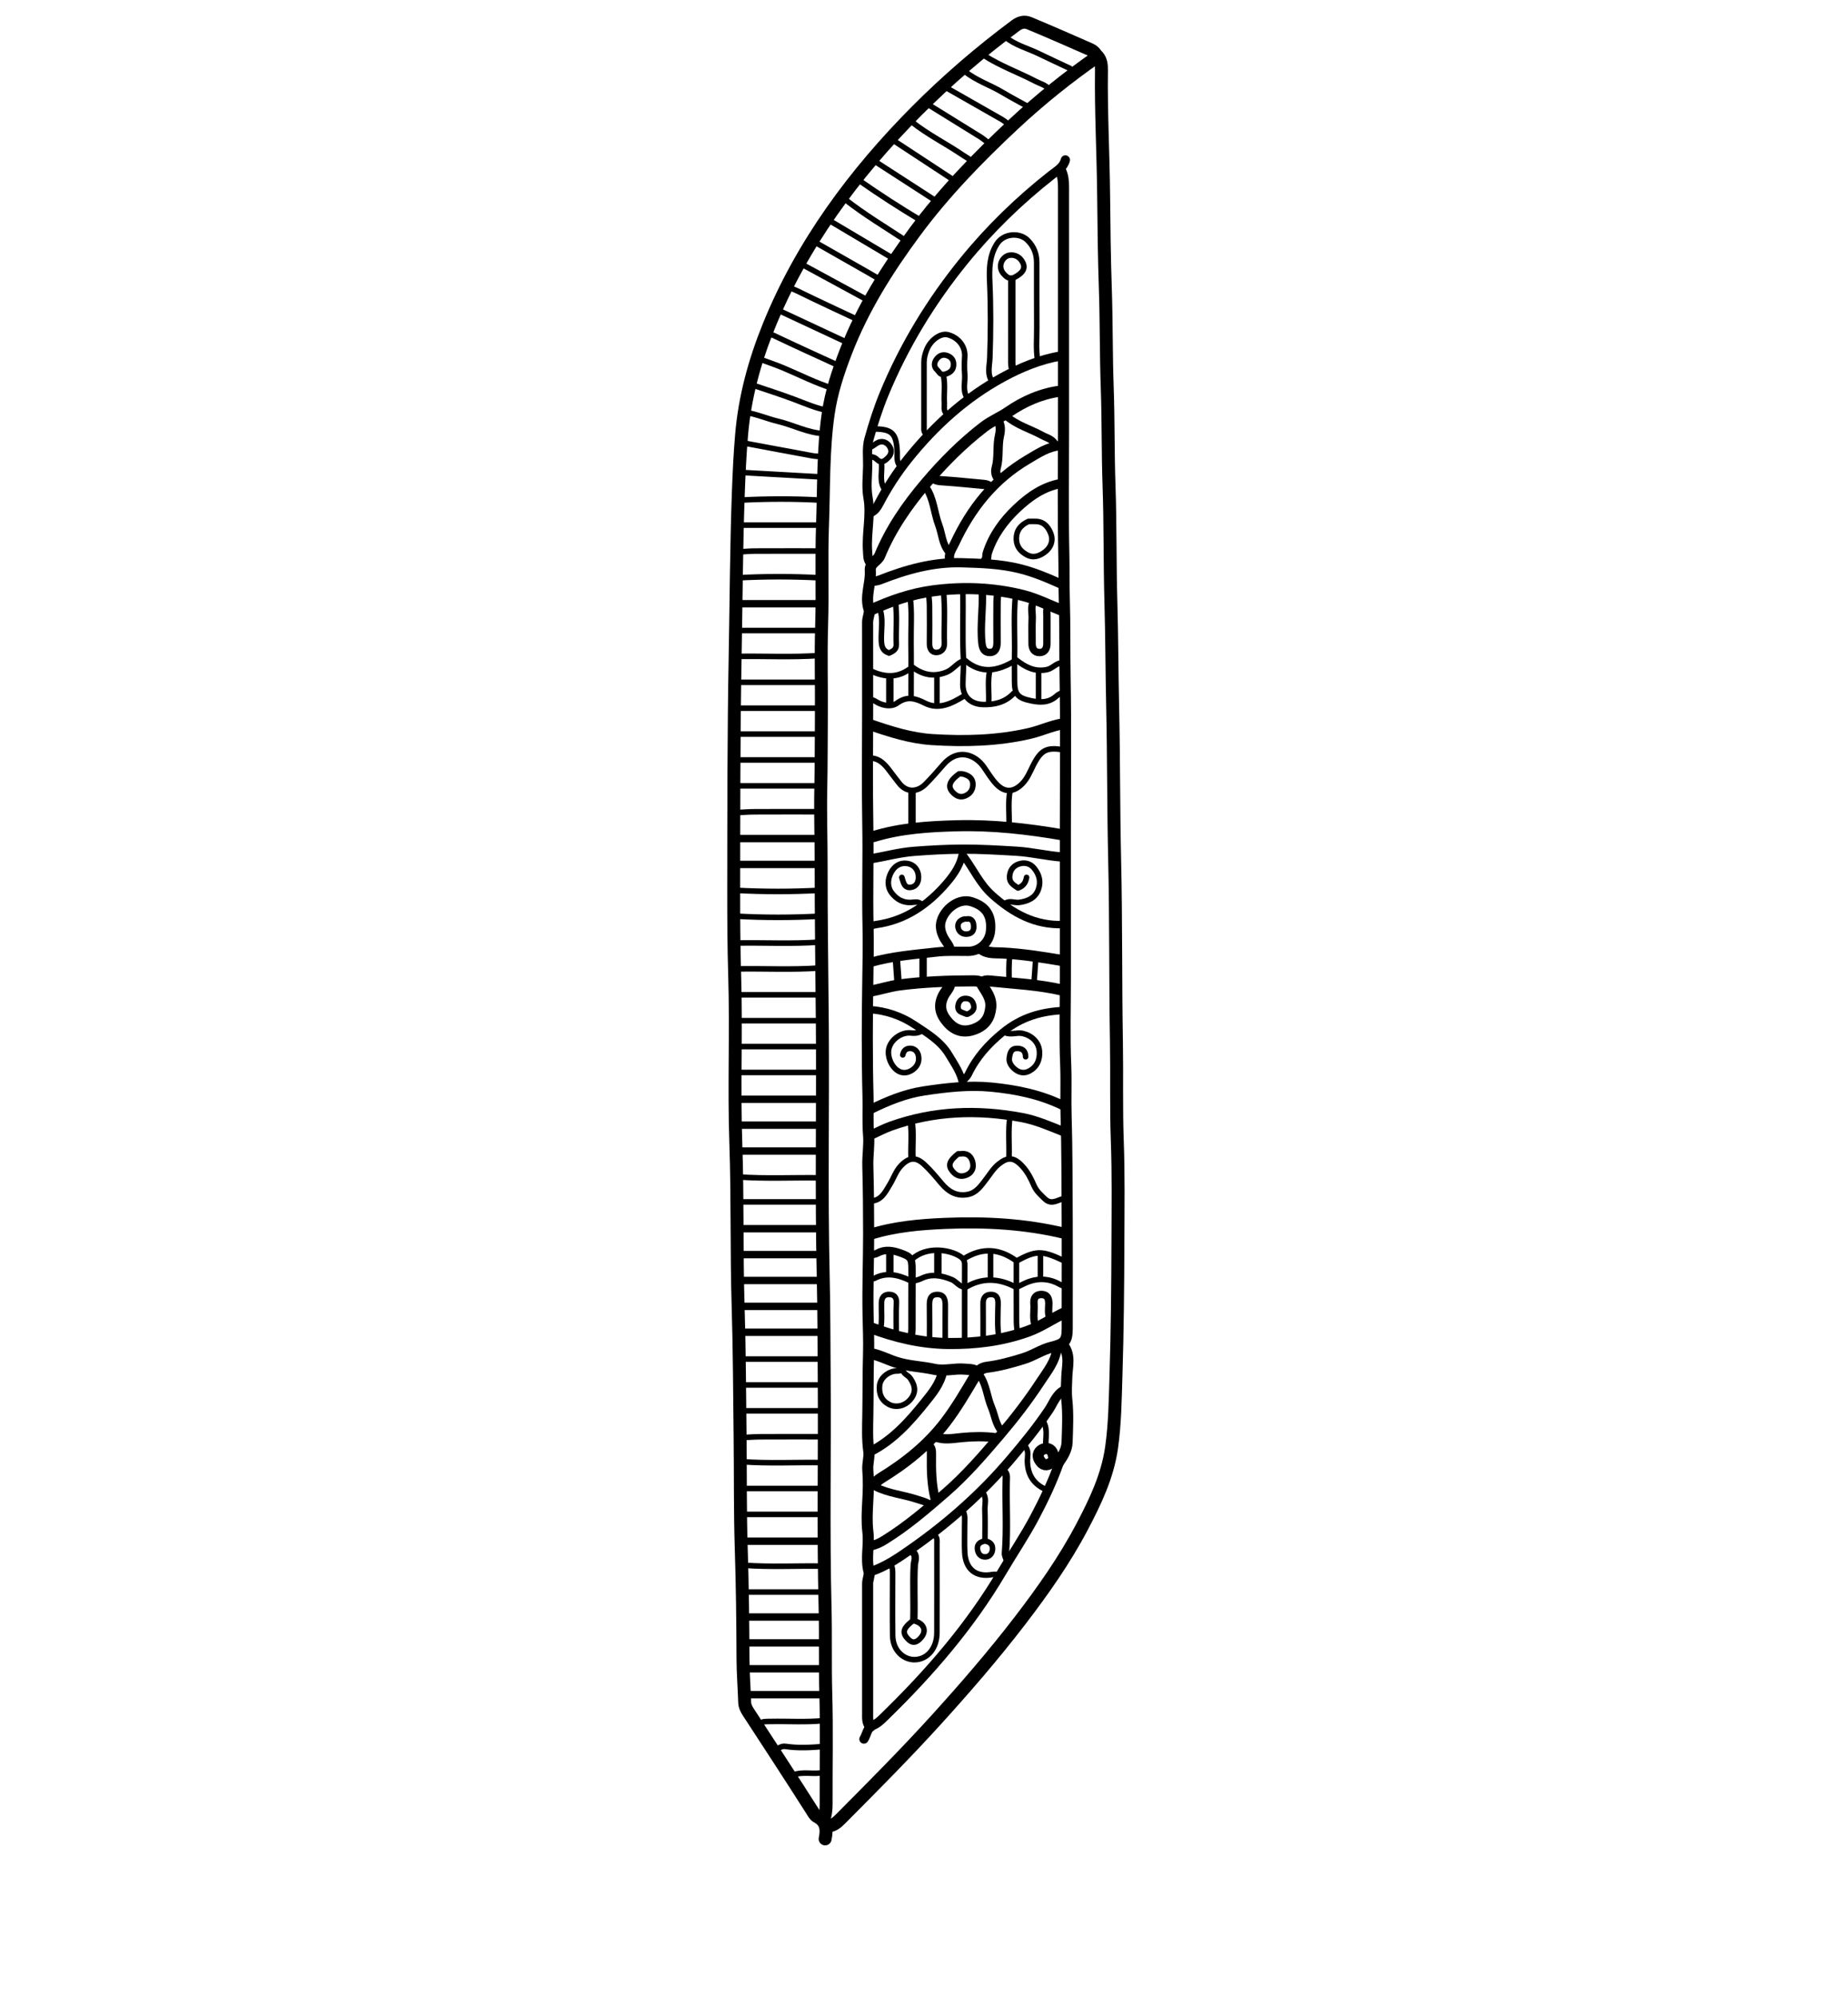 <svg xmlns="http://www.w3.org/2000/svg" xmlns:xlink="http://www.w3.org/1999/xlink" version="1.1" id="Layer_1" x="0px" y="0px" width="100%" viewBox="0 0 1000 1080" enable-background="new 0 0 1000 1080" xml:space="preserve">
<path fill="none" opacity="1" stroke="#000000" stroke-linecap="round" stroke-linejoin="round" stroke-width="7" d=" M445.5,984.5   C446.771,981.629 447.057,978.638 447.043,975.5   C446.958,955.667 447.428,935.821 446.863,916.004   C446.421,900.495 446.86,884.996 446.468,869.501   C445.416,827.836 446.323,786.166 445.996,744.5   C445.853,726.333 445.879,708.162 445.458,690.001   C444.42,645.168 445.324,600.333 444.993,555.5   C444.779,526.333 444.294,497.166 444.34,468   C444.362,454.162 443.861,440.321 444.151,426.503   C444.423,413.499 444.35,400.5 444.465,387.5   C444.61,371.001 444.088,354.487 444.611,338.004   C445.182,319.996 444.417,301.988 445.081,284.003   C445.82,263.995 445.308,243.886 448.121,224.017   C449.777,212.323 453.507,201.033 457.782,190.012   C466.861,166.605 480.099,145.581 494.973,125.48   C510.785,104.11 529.226,85.146 548.577,67.082   C562.799,53.807 577.993,41.619 594,30.501   C595.833,32.689 596.064,35.258 596.027,38   C595.723,60.508 596.977,82.992 597.2,105.498   C597.367,122.325 597.55,139.175 598.123,155.996   C598.732,173.832 598.513,191.678 599.147,209.495   C599.777,227.167 599.503,244.844 600.12,262.496   C600.854,283.499 600.536,304.508 601.132,325.496   C601.667,344.333 601.662,363.168 602.082,381.998   C602.7,409.665 602.523,437.342 603.166,464.996   C603.928,497.834 603.566,530.67 604.128,563.498   C604.433,581.335 603.936,599.18 604.593,616.997   C605.258,635.004 604.988,653.002 604.935,671   C604.863,695.334 604.639,719.676 603.877,743.996   C603.469,757.001 603.333,770.069 601.483,782.998   C599.268,798.475 592.577,812.373 585.408,825.951   C575.949,843.867 564.262,860.414 551.947,876.46   C537.685,895.043 522.362,912.736 506.602,930.093   C489.943,948.439 472.467,965.955 455.02,983.52   C452.754,985.8 450.478,987.789 447,987.5  "/>
<path fill="none" opacity="1" stroke="#000000" stroke-linecap="round" stroke-linejoin="round" stroke-width="3" d=" M561.5,195   C560.495,189.023 561.079,183 561.029,177   C560.931,165.334 561.032,153.667 560.984,142   C560.965,137.354 559.53,133.387 556.071,129.929   C551.765,125.625 543.109,126.08 539.418,131.948   C535.357,138.406 535.244,145.426 535.562,152.497   C536.176,166.173 536.109,179.826 535.628,193.504   C535.477,197.789 533.958,202.46 537,206.5  "/>
<path fill="none" opacity="1" stroke="#000000" stroke-linecap="round" stroke-linejoin="round" stroke-width="7" d=" M593.5,30.5   C592.866,28.753 591.527,27.484 589.978,26.799   C579.019,21.957 568.032,17.174 556.976,12.557   C554.398,11.48 552.008,11.994 549.432,13.909   C530.5,27.987 512.658,43.312 496.022,60.021   C479.2,76.917 463.676,94.926 449.983,114.488   C436.38,133.922 424.877,154.476 415.978,176.491   C408.365,195.327 403.034,214.732 401.305,235.005   C400.411,245.478 399.916,255.994 399.532,266.501   C398.473,295.49 398.37,324.499 397.83,353.497   C397.038,396 397.073,438.498 397.029,481   C397.014,496.5 397.081,512.008 397.554,527.498   C398.48,557.832 397.115,588.189 398.176,618.494   C399.202,647.833 398.516,677.171 399.42,706.502   C400.149,730.157 400.211,753.833 400.486,777.5   C400.719,797.499 400.461,817.512 401.105,837.497   C401.75,857.499 401.978,877.494 402.05,897.5   C402.077,905.168 402.739,912.831 402.954,920.501   C403.014,922.657 403.882,924.31 404.989,926.007   C416.507,943.662 428.061,961.294 439.37,979.083   C440.174,980.348 440.962,981.834 442.05,982.404   C447.318,985.162 447.535,989.549 446.5,994.5  "/>
<path fill="none" opacity="1" stroke="#000000" stroke-linecap="round" stroke-linejoin="round" stroke-width="5" d=" M576.5,86.5   C575.45,90.526 572.123,92.235 569.089,94.614   C551.575,108.351 535.622,123.836 521.602,141.083   C503.833,162.94 489.241,186.838 478.445,212.977   C475.131,221.001 472.501,229.252 470.195,237.554   C468.937,242.084 469.591,247.166 469.52,252   C469.436,257.666 468.692,263.478 469.677,268.968   C471.433,278.748 468.729,288.329 469.458,298.003   C469.631,300.289 469.405,302.586 471,304.5  "/>
<path fill="none" opacity="1" stroke="#000000" stroke-linecap="round" stroke-linejoin="round" stroke-width="3" d=" M506,830.5   C507.319,831.781 506.994,833.434 506.995,835   C507.003,851 507.034,867 506.986,883   C506.961,891.264 502.121,897.101 495.503,897.549   C489.427,897.96 483.141,892.949 483.034,884.5   C482.895,873.501 482.989,862.5 483.01,851.5   C483.014,849.592 483.077,847.698 482,846  "/>
<path fill="none" opacity="1" stroke="#000000" stroke-linecap="round" stroke-linejoin="round" stroke-width="6" d=" M576,667   C554.78,661.882 533.18,660.719 511.505,661.624   C497.864,662.193 484.189,663.399 471,667.5  "/>
<path fill="none" opacity="1" stroke="#000000" stroke-linecap="round" stroke-linejoin="round" stroke-width="6" d=" M575,391.5   C568.824,392.531 563.164,395.267 557.039,396.672   C539.648,400.661 522.145,401.085 504.501,399.985   C492.885,399.26 481.913,395.73 471,392  "/>
<path fill="none" opacity="1" stroke="#000000" stroke-linecap="round" stroke-linejoin="round" stroke-width="6" d=" M574,92.5   C575.321,95.363 575.505,98.412 575.504,101.5   C575.497,130 575.5,158.5 575.5,187   C575.5,202.833 575.5,218.667 575.5,234.5   C575.5,256.333 575.188,278.173 575.666,299.996   C575.838,307.83 575.681,315.667 575.912,323.503   C576.346,338.161 576.104,352.832 576.366,367.502   C576.84,393.994 576.5,420.5 576.5,447   C576.5,461.833 576.5,476.667 576.5,491.5   C576.5,504.167 576.5,516.833 576.5,529.5   C576.5,545 576.035,560.519 576.678,575.993   C577.052,585.011 576.613,593.998 576.881,603.004   C577.441,621.825 577.382,640.666 577.484,659.5   C577.563,674 577.5,688.5 577.5,703   C577.5,708.167 577.524,713.333 577.494,718.5   C577.453,725.497 575.918,726.903 569.024,728.596   C563.81,729.876 559.288,733.053 554.061,734.695   C547.446,736.774 540.84,738.594 533.993,739.442   C530.648,739.857 529.018,741.875 527.47,744.482   C522.487,752.873 517.614,761.275 511.644,769.109   C501.984,781.785 489.891,791.308 476.513,799.521   C475.415,800.195 474.5,801.167 473.5,802  "/>
<path fill="none" opacity="1" stroke="#000000" stroke-linecap="round" stroke-linejoin="round" stroke-width="3" d=" M523,214.5   C520.869,210.65 522.366,206.497 522.05,202.496   C521.801,199.349 521.819,196.154 522.04,193.003   C522.434,187.384 518.655,182.58 512.988,181.044   C509.021,179.969 503.63,183.816 501.523,189.009   C500.621,191.231 499.987,193.546 499.991,196   C500.011,207.667 500,219.333 500.001,231   C500.001,232.261 499.792,233.583 501,234.5  "/>
<path fill="none" opacity="1" stroke="#000000" stroke-linecap="round" stroke-linejoin="round" stroke-width="5" d=" M573,791.5   C569.438,801.513 564.882,811.103 559.921,820.458   C554.526,830.633 548.039,840.211 542.195,850.115   C524.979,879.291 503.115,904.515 479.01,928.01   C477.03,929.939 475.155,931.943 472.505,933.013   C469.17,934.36 469.113,937.965 467.5,940.5  "/>
<path fill="none" opacity="1" stroke="#000000" stroke-linecap="round" stroke-linejoin="round" stroke-width="6" d=" M574,211.5   C563.593,212.816 554.088,217 545.693,222.781   C541.39,225.745 536.577,227.65 532.395,230.864   C520.686,239.862 510.442,250.175 500.902,261.417   C490.771,273.355 482.019,286.027 476.037,300.515   C474.802,303.506 470.639,304.35 470.93,308.505   C471.421,315.497 467.947,322.329 470.28,329.571   C470.852,331.347 469.474,334.098 469.48,336.5   C469.518,352.333 469.5,368.167 469.5,384   C469.5,404.667 469.213,425.339 469.586,445.998   C469.917,464.334 469.294,482.662 469.723,501.007   C469.94,510.281 469.762,519.669 469.61,529.002   C469.262,550.329 469.142,571.676 469.704,592.995   C469.888,599.974 469.443,606.986 470.015,614.039   C470.436,619.235 469.456,625.021 469.602,630.497   C469.933,642.831 470.045,655.219 470.037,667.5   C470.028,681.963 469.456,696.514 469.732,710.996   C469.865,717.967 470.194,725.169 469.995,731.985   C469.675,742.984 469.789,754.003 469.607,765.002   C469.497,771.652 469.195,778.313 470.149,785.05   C470.561,787.951 469.317,791.69 469.591,794.992   C470.064,800.686 469.902,806.319 469.569,812.004   C469.248,817.485 468.972,823.064 469.63,828.484   C470.502,835.665 468.353,842.852 470.271,850.061   C470.705,851.691 469.491,854.273 469.492,856.5   C469.505,879.833 469.502,903.167 469.497,926.5   C469.496,928.946 469.23,931.439 471,933.5  "/>
<path fill="none" opacity="1" stroke="#000000" stroke-linecap="round" stroke-linejoin="round" stroke-width="4" d=" M531.5,319.5   C532.071,329 530.265,338.473 531.366,348.015   C531.717,351.055 532.876,352.841 535.502,352.877   C538.695,352.92 539.54,350.4 539.518,347.5   C539.463,340.167 539.468,332.833 539.523,325.5   C539.537,323.666 539.833,321.833 540,320  "/>
<path fill="none" opacity="1" stroke="#000000" stroke-linecap="round" stroke-linejoin="round" stroke-width="3" d=" M510.5,319.5   C511.553,328.984 510.726,338.502 511.015,348   C511.102,350.881 509.374,352.689 506.99,352.857   C504.118,353.059 502.945,350.875 502.976,348   C503.051,341.167 503.039,334.333 502.977,327.5   C502.957,325.332 502.667,323.167 502.5,321  "/>
<path fill="none" opacity="1" stroke="#000000" stroke-linecap="round" stroke-linejoin="round" stroke-width="5" d=" M471,520.5   C482.764,517.122 494.889,516.201 506.983,514.849   C512.708,514.209 518.33,514.537 524,514.507   C530.128,514.475 535.379,509.73 535.99,503.499   C536.891,494.319 532.786,489.787 525.472,487.594   C519.317,485.748 511.889,490.705 509.492,497.497   C508.156,501.282 509.311,504.807 511.126,507.927   C512.098,509.597 513.527,511.017 514,513  "/>


<path fill="none" opacity="1" stroke="#000000" stroke-linecap="round" stroke-linejoin="round" stroke-width="3" d=" M544,558.5   C547.102,559.888 550.308,558.15 553.518,558.924   C558.402,560.103 562.092,563.619 562.471,568.502   C562.825,573.055 561.108,577.31 556.483,579.464   C554.066,580.59 551.63,580.106 549.507,578.49   C547.377,576.869 545.742,574.56 546.172,572.029   C546.498,570.102 546.828,567.164 550,567.009   C553.113,566.857 554.953,568.2 555,571.5  "/>

<path fill="none" opacity="1" stroke="#000000" stroke-linecap="round" stroke-linejoin="round" stroke-width="3" d=" M544,488.5   C546.402,486.865 549.003,488.361 551.505,488.035   C556.215,487.421 560.252,485.63 561.913,480.969   C563.371,476.877 562.437,472.964 559.546,469.462   C557.298,466.738 554.238,466.357 551.555,467.179   C548.935,467.982 546.747,469.899 546.362,473.485   C545.934,477.469 548.487,478.535 550.837,480.241   C553.78,479.214 555.078,477.215 555.5,474.5  "/>

<path fill="none" opacity="1" stroke="#000000" stroke-linecap="round" stroke-linejoin="round" stroke-width="3" d=" M488,474.5   C488.848,477.078 489.266,480.454 492.982,479.885   C495.877,479.442 497.148,477.049 497.023,473.999   C496.871,470.304 494.498,467.491 491.001,466.991   C486.706,466.376 483.831,468.628 482.085,472.044   C480.275,475.587 480.03,479.619 482.571,482.946   C485.089,486.242 488.508,488.295 493.003,488.057   C494.641,487.971 496.423,487.441 498,488.5  "/>

<path fill="none" opacity="1" stroke="#000000" stroke-linecap="round" stroke-linejoin="round" stroke-width="3" d=" M498,558   C496.393,558.763 494.867,558.84 492.985,558.637   C487.673,558.065 482.206,562.173 481,567   C479.922,571.316 482.466,577.414 486.527,579.446   C489.056,580.711 491.734,580.092 493.979,578.471   C496.671,576.528 497.699,573.636 496.893,570.528   C496.461,568.862 495.152,567.205 492.999,567.008   C490.438,566.774 489.014,568.066 488.5,570.5  "/>

<path fill="none" opacity="1" stroke="#000000" stroke-linecap="round" stroke-linejoin="round" stroke-width="3" d=" M575.5,405.5   C566.384,404.023 563.357,405.483 559.047,414.024   C557.28,417.524 555.874,421.177 553.007,424.008   C548.362,428.594 543.568,428.761 539.061,423.943   C536.553,421.262 534.611,418.038 532.511,414.992   C527.451,407.652 518.025,404.713 510.485,413.487   C507.41,417.066 504.275,420.606 500.974,423.974   C496.447,428.592 490.525,428.729 486.5,423.5   C484.833,421.334 483.137,419.189 481.507,416.995   C478.611,413.1 475.464,409.654 470,410  "/>
<path fill="none" opacity="1" stroke="#000000" stroke-linecap="round" stroke-linejoin="round" stroke-width="4" d=" M559.5,325   C557.518,327.993 558.707,331.333 558.555,334.503   C558.339,338.992 558.529,343.5 558.489,348   C558.465,350.799 559.65,352.901 562.5,352.901   C565.35,352.901 566.532,350.798 566.511,348   C566.473,343 566.475,338 566.514,333   C566.527,331.286 566.04,329.441 567.5,328  "/>
<path fill="none" opacity="1" stroke="#000000" stroke-linecap="round" stroke-linejoin="round" stroke-width="3" d=" M484.5,325   C485.566,332.814 484.722,340.669 485.009,348.5   C485.113,351.329 483.149,352.225 481.1,353.186   C477.425,351.948 476.994,349.329 476.906,346.003   C476.755,340.336 478.09,334.563 476,329  "/>
<path fill="none" opacity="1" stroke="#000000" stroke-linecap="round" stroke-linejoin="round" stroke-width="5" d=" M471,600   C480.249,595.456 489.699,591.53 499.997,589.983   C512.108,588.163 524.191,586.741 536.506,587.935   C550.07,589.249 563.196,591.952 575.5,598  "/>
<path fill="none" opacity="1" stroke="#000000" stroke-linecap="round" stroke-linejoin="round" stroke-width="5" d=" M575,463.5   C566.616,462.918 558.446,460.851 550.009,460.349   C540.168,459.763 530.391,459.175 520.498,459.235   C511.78,459.289 503.16,459.755 494.495,460.43   C486.51,461.052 478.836,463.185 471,464.5  "/>
<path fill="none" opacity="1" stroke="#000000" stroke-linecap="round" stroke-linejoin="round" stroke-width="3" d=" M511.5,725.5   C511.5,719 511.443,712.499 511.524,706   C511.564,702.741 510.846,699.969 507.002,700.077   C503.347,700.179 502.921,702.958 502.969,706   C503.071,712.332 503,718.667 503,725  "/>
<path fill="none" opacity="1" stroke="#000000" stroke-linecap="round" stroke-linejoin="round" stroke-width="5" d=" M574,192.5   C562.806,194.433 552.394,198.715 542.548,204.088   C522.451,215.056 505.789,230.177 491.482,247.986   C485.336,255.637 480.049,263.825 475.522,272.511   C474.546,274.383 473.362,275.97 471.5,277  "/>
<path fill="none" opacity="1" stroke="#000000" stroke-linecap="round" stroke-linejoin="round" stroke-width="5" d=" M575.5,612   C568.13,609.109 560.958,605.88 553.02,604.391   C528.896,599.866 505.225,600.727 482.016,609.044   C478.237,610.398 474.667,612.333 471,614  "/>
<path fill="none" opacity="1" stroke="#000000" stroke-linecap="round" stroke-linejoin="round" stroke-width="3" d=" M488.5,739   C488.258,742.098 485.882,741.22 484.007,741.539   C479.86,742.245 476.451,745.541 476,749   C475.377,753.774 477.124,757.441 481,759.5   C484.757,761.495 489.524,760.459 492.5,757   C495.689,753.293 495.52,749.731 492.592,745.437   C491.572,743.94 489.878,743.455 489,742  "/>
<path fill="none" opacity="1" stroke="#000000" stroke-linecap="round" stroke-linejoin="round" stroke-width="5" d=" M574,261.5   C564.439,263.225 556.852,268.644 550.07,275.074   C543.039,281.741 537.404,289.474 534.29,298.931   C533.798,300.427 534.315,302.272 533,303.5  "/>
<path fill="none" opacity="1" stroke="#000000" stroke-linecap="round" stroke-linejoin="round" stroke-width="6" d=" M575,451.5   C556.138,448.259 537.153,446.087 518.002,446.581   C502.667,446.977 487.326,447.912 472.495,452.482   C472.038,452.623 471.5,452.5 471,452.5  "/>
<path fill="none" opacity="1" stroke="#000000" stroke-linecap="round" stroke-linejoin="round" stroke-width="3" d=" M540.5,723.5   C539.579,717.354 539.981,711.164 540.076,705.001   C540.124,701.876 539.188,699.958 536.002,700.064   C533.077,700.162 531.944,702.125 531.976,705   C532.051,711.749 532,718.5 532,725.25  "/>

<path fill="none" opacity="1" stroke="#000000" stroke-linecap="round" stroke-linejoin="round" stroke-width="4" d=" M547.5,151   C547.5,165.5 547.505,180 547.495,194.5   C547.493,196.562 547.331,198.639 548.5,200.5  "/>

<path fill="none" opacity="1" stroke="#000000" stroke-linecap="round" stroke-linejoin="round" stroke-width="4" d=" M543,795.5   C544.919,796.946 544.532,799.042 544.489,801   C544.2,813.998 545.106,827.01 544.056,840.005   C543.965,841.137 544.667,842.333 545,843.5  "/>
<path fill="none" opacity="1" stroke="#000000" stroke-linecap="round" stroke-linejoin="round" stroke-width="5" d=" M510,742   C508.594,748.514 504.462,753.502 500.46,758.468   C492.075,768.872 483.221,778.825 471,785  "/>
<path fill="none" opacity="1" stroke="#000000" stroke-linecap="round" stroke-linejoin="round" stroke-width="3" d=" M444.5,552   C429.167,552 413.833,552 398.5,552  "/>
<path fill="none" opacity="1" stroke="#000000" stroke-linecap="round" stroke-linejoin="round" stroke-width="3" d=" M444.5,580   C429.167,580 413.833,580 398.5,580  "/>
<path fill="none" opacity="1" stroke="#000000" stroke-linecap="round" stroke-linejoin="round" stroke-width="3" d=" M444.5,566   C429.167,566 413.833,566 398.5,566  "/>
<path fill="none" opacity="1" stroke="#000000" stroke-linecap="round" stroke-linejoin="round" stroke-width="3" d=" M443.5,411   C428.167,411 412.833,411 397.5,411  "/>
<path fill="none" opacity="1" stroke="#000000" stroke-linecap="round" stroke-linejoin="round" stroke-width="3" d=" M444.5,538   C429.167,538 413.833,538 398.5,538  "/>
<path fill="none" opacity="1" stroke="#000000" stroke-linecap="round" stroke-linejoin="round" stroke-width="3" d=" M521,817   C522.454,819.351 521.966,821.967 521.988,824.5   C522.03,829.5 521.802,834.51 522.043,839.498   C522.488,848.736 528.125,853.141 537.004,851.524   C537.972,851.347 539,851.5 540,851.5  "/>
<path fill="none" opacity="1" stroke="#000000" stroke-linecap="round" stroke-linejoin="round" stroke-width="3" d=" M444.5,341   C429.167,341 413.833,341 398.5,341  "/>
<path fill="none" opacity="1" stroke="#000000" stroke-linecap="round" stroke-linejoin="round" stroke-width="3" d=" M443.5,397   C428.167,397 412.833,397 397.5,397  "/>
<path fill="none" opacity="1" stroke="#000000" stroke-linecap="round" stroke-linejoin="round" stroke-width="3" d=" M443.5,425   C428.167,425 412.833,425 397.5,425  "/>
<path fill="none" opacity="1" stroke="#000000" stroke-linecap="round" stroke-linejoin="round" stroke-width="3" d=" M443.5,383   C428.333,383 413.167,383 398,383  "/>
<path fill="none" opacity="1" stroke="#000000" stroke-linecap="round" stroke-linejoin="round" stroke-width="3" d=" M443.5,439   C431.833,439 420.166,438.962 408.5,439.023   C404.999,439.041 401.5,439.333 398,439.5  "/>
<path fill="none" opacity="1" stroke="#000000" stroke-linecap="round" stroke-linejoin="round" stroke-width="4" d=" M398,453.5   C413.167,453.5 428.333,453.5 443.5,453.5  "/>
<path fill="none" opacity="1" stroke="#000000" stroke-linecap="round" stroke-linejoin="round" stroke-width="3" d=" M398,481.5   C413.167,482.302 428.333,482.321 443.5,481.5  "/>
<path fill="none" opacity="1" stroke="#000000" stroke-linecap="round" stroke-linejoin="round" stroke-width="5" d=" M572,729   C571.205,736.239 566.637,741.725 562.894,747.43   C556.311,757.466 549.002,766.962 541.178,776.151   C531.964,786.972 522.734,797.66 512.007,807.009   C501.332,816.312 490.578,825.514 478.481,832.969   C476.192,834.38 473.732,835.579 471,836  "/>
<path fill="none" opacity="1" stroke="#000000" stroke-linecap="round" stroke-linejoin="round" stroke-width="4" d=" M398,467.5   C413.167,467.5 428.333,467.5 443.5,467.5  "/>
<path fill="none" opacity="1" stroke="#000000" stroke-linecap="round" stroke-linejoin="round" stroke-width="4" d=" M399,326.5   C414,326.5 429,326.5 444,326.5  "/>
<path fill="none" opacity="1" stroke="#000000" stroke-linecap="round" stroke-linejoin="round" stroke-width="4" d=" M399,594.5   C414,594.5 429,594.5 444,594.5  "/>
<path fill="none" opacity="1" stroke="#000000" stroke-linecap="round" stroke-linejoin="round" stroke-width="3" d=" M444.5,298   C432.5,298 420.5,297.967 408.5,298.023   C405.499,298.037 402.5,298.333 399.5,298.5  "/>
<path fill="none" opacity="1" stroke="#000000" stroke-linecap="round" stroke-linejoin="round" stroke-width="4" d=" M399,608.5   C414,608.5 429,608.5 444,608.5  "/>
<path fill="none" opacity="1" stroke="#000000" stroke-linecap="round" stroke-linejoin="round" stroke-width="3" d=" M445.5,749   C430.5,749 415.5,749 400.5,749  "/>
<path fill="none" opacity="1" stroke="#000000" stroke-linecap="round" stroke-linejoin="round" stroke-width="3" d=" M443.5,354.5   C428.51,355.587 413.499,354.721 398.5,355  "/>
<path fill="none" opacity="1" stroke="#000000" stroke-linecap="round" stroke-linejoin="round" stroke-width="3" d=" M444.5,284   C429.5,284 414.5,284 399.5,284  "/>
<path fill="none" opacity="1" stroke="#000000" stroke-linecap="round" stroke-linejoin="round" stroke-width="3" d=" M444.5,650   C429.5,650 414.5,650 399.5,650  "/>
<path fill="none" opacity="1" stroke="#000000" stroke-linecap="round" stroke-linejoin="round" stroke-width="3" d=" M443.5,509.5   C428.51,510.587 413.499,509.721 398.5,510  "/>
<path fill="none" opacity="1" stroke="#000000" stroke-linecap="round" stroke-linejoin="round" stroke-width="3" d=" M444,312.5   C429,311.69 414,311.69 399,312.5  "/>
<path fill="none" opacity="1" stroke="#000000" stroke-linecap="round" stroke-linejoin="round" stroke-width="3" d=" M398.5,495.5   C413.5,496.311 428.5,496.311 443.5,495.5  "/>
<path fill="none" opacity="1" stroke="#000000" stroke-linecap="round" stroke-linejoin="round" stroke-width="4" d=" M399,622.5   C414,622.5 429,622.5 444,622.5  "/>
<path fill="none" opacity="1" stroke="#000000" stroke-linecap="round" stroke-linejoin="round" stroke-width="3" d=" M445.5,763   C430.5,763 415.5,763 400.5,763  "/>
<path fill="none" opacity="1" stroke="#000000" stroke-linecap="round" stroke-linejoin="round" stroke-width="3" d=" M445.5,735   C430.5,735 415.5,735 400.5,735  "/>
<path fill="none" opacity="1" stroke="#000000" stroke-linecap="round" stroke-linejoin="round" stroke-width="3" d=" M443.5,523.5   C428.51,524.587 413.499,523.721 398.5,524  "/>
<path fill="none" opacity="1" stroke="#000000" stroke-linecap="round" stroke-linejoin="round" stroke-width="3" d=" M443.5,369   C428.5,369 413.5,369 398.5,369  "/>
<path fill="none" opacity="1" stroke="#000000" stroke-linecap="round" stroke-linejoin="round" stroke-width="3" d=" M485,722   C485,716.167 484.826,710.326 485.075,704.503   C485.197,701.648 484,700.246 481.496,700.06   C478.552,699.842 477.073,701.539 476.992,704.5   C476.859,709.334 477.43,714.193 476.5,719  "/>
<path fill="none" opacity="1" stroke="#000000" stroke-linecap="round" stroke-linejoin="round" stroke-width="3" d=" M445.5,777   C434.167,777 422.833,776.961 411.5,777.023   C407.999,777.042 404.5,777.333 401,777.5  "/>
<path fill="none" opacity="1" stroke="#000000" stroke-linecap="round" stroke-linejoin="round" stroke-width="5" d=" M575.5,752   C571.349,754.369 569.99,758.885 567.542,762.528   C561.162,772.023 553.954,780.838 546.542,789.536   C530.936,807.846 513.068,823.637 493.438,837.411   C486.434,842.325 479.305,847.282 471,850  "/>
<path fill="none" opacity="1" stroke="#000000" stroke-linecap="round" stroke-linejoin="round" stroke-width="4" d=" M400,692.5   C414.833,692.5 429.667,692.5 444.5,692.5  "/>
<path fill="none" opacity="1" stroke="#000000" stroke-linecap="round" stroke-linejoin="round" stroke-width="3" d=" M444.5,270.5   C429.667,269.663 414.833,269.708 400,270.5  "/>
<path fill="none" opacity="1" stroke="#000000" stroke-linecap="round" stroke-linejoin="round" stroke-width="4" d=" M400,706.5   C414.833,706.5 429.667,706.5 444.5,706.5  "/>
<path fill="none" opacity="1" stroke="#000000" stroke-linecap="round" stroke-linejoin="round" stroke-width="3" d=" M401,255.5   C415.833,256.333 430.667,257.167 445.5,258  "/>
<path fill="none" opacity="1" stroke="#000000" stroke-linecap="round" stroke-linejoin="round" stroke-width="4" d=" M400,678.5   C414.667,678.5 429.333,678.5 444,678.5  "/>
<path fill="none" opacity="1" stroke="#000000" stroke-linecap="round" stroke-linejoin="round" stroke-width="3" d=" M445.5,805   C430.833,805 416.167,805 401.5,805  "/>
<path fill="none" opacity="1" stroke="#000000" stroke-linecap="round" stroke-linejoin="round" stroke-width="4" d=" M400.5,720.5   C415.167,720.5 429.833,720.5 444.5,720.5  "/>
<path fill="none" opacity="1" stroke="#000000" stroke-linecap="round" stroke-linejoin="round" stroke-width="4" d=" M400,664.5   C414.667,664.5 429.333,664.5 444,664.5  "/>
<path fill="none" opacity="1" stroke="#000000" stroke-linecap="round" stroke-linejoin="round" stroke-width="3" d=" M401.5,790.5   C416.156,791.592 430.835,790.717 445.5,791  "/>
<path fill="none" opacity="1" stroke="#000000" stroke-linecap="round" stroke-linejoin="round" stroke-width="3" d=" M445.5,819   C430.833,819 416.167,819 401.5,819  "/>
<path fill="none" opacity="1" stroke="#000000" stroke-linecap="round" stroke-linejoin="round" stroke-width="3" d=" M402,239.5   C414.5,241.833 426.995,244.193 439.505,246.473   C441.47,246.831 443.5,246.833 445.5,247  "/>
<path fill="none" opacity="1" stroke="#000000" stroke-linecap="round" stroke-linejoin="round" stroke-width="3" d=" M402.5,846.5   C416.823,847.592 431.168,846.72 445.5,847  "/>
<path fill="none" opacity="1" stroke="#000000" stroke-linecap="round" stroke-linejoin="round" stroke-width="4" d=" M402,833.5   C416.333,833.5 430.667,833.5 445,833.5  "/>
<path fill="none" opacity="1" stroke="#000000" stroke-linecap="round" stroke-linejoin="round" stroke-width="3" d=" M445.5,861   C431.167,861 416.833,861 402.5,861  "/>
<path fill="none" opacity="1" stroke="#000000" stroke-linecap="round" stroke-linejoin="round" stroke-width="4" d=" M403,888.5   C417.167,888.5 431.333,888.5 445.5,888.5  "/>
<path fill="none" opacity="1" stroke="#000000" stroke-linecap="round" stroke-linejoin="round" stroke-width="3" d=" M446,234.5   C437.191,234.162 429.416,229.879 421.031,227.871   C415.154,226.464 409.524,223.998 403.5,223  "/>
<path fill="none" opacity="1" stroke="#000000" stroke-linecap="round" stroke-linejoin="round" stroke-width="5" d=" M574.5,316   C567.032,312.63 559.51,309.431 551.505,307.481   C541.304,304.995 530.961,304.643 520.504,304.346   C504.838,303.902 490.318,308.052 476.058,313.647   C474.44,314.282 473.016,314.237 471.5,314.5  "/>
<path fill="none" opacity="1" stroke="#000000" stroke-linecap="round" stroke-linejoin="round" stroke-width="4" d=" M403,874.5   C417.167,874.5 431.333,874.5 445.5,874.5  "/>
<path fill="none" opacity="1" stroke="#000000" stroke-linecap="round" stroke-linejoin="round" stroke-width="4" d=" M403.5,902.5   C417.5,902.5 431.5,902.5 445.5,902.5  "/>
<path fill="none" opacity="1" stroke="#000000" stroke-linecap="round" stroke-linejoin="round" stroke-width="4" d=" M404,916.5   C418,916.5 432,916.5 446,916.5  "/>
<path fill="none" opacity="1" stroke="#000000" stroke-linecap="round" stroke-linejoin="round" stroke-width="3" d=" M448,222   C441.711,220.867 435.909,218.308 429.976,216.064   C422.241,213.137 414.333,210.667 406.5,208  "/>

<path fill="none" opacity="1" stroke="#000000" stroke-linecap="round" stroke-linejoin="round" stroke-width="3" d=" M450.5,210   C441.349,207.098 432.801,202.747 423.986,199.034   C419.568,197.173 415,195.667 410.5,194  "/>
<path fill="none" opacity="1" stroke="#000000" stroke-linecap="round" stroke-linejoin="round" stroke-width="3" d=" M454.5,198   C442.5,192.5 430.468,187.067 418.558,181.378   C417.566,180.904 416.28,180.94 415.5,180  "/>


<path fill="none" opacity="1" stroke="#000000" stroke-linecap="round" stroke-linejoin="round" stroke-width="6" d=" M575.5,728   C579.293,733.121 577.474,739.033 577.274,744.492   C577.12,748.7 576.814,752.724 577.274,757.024   C578.083,764.604 577.684,772.34 577.425,779.997   C577.288,784.063 575.097,787.578 572.663,790.976   C570.864,790.807 570.29,789.063 570.061,787.491   C569.564,784.077 567.322,782.657 564.567,783.68   C562.562,784.425 560.804,786.619 562.472,789.516   C564.18,792.484 566.336,792.934 568.968,790.957   C569.684,790.419 570.317,790.601 571,790.5  "/>
<path fill="none" opacity="1" stroke="#000000" stroke-linecap="round" stroke-linejoin="round" stroke-width="3" d=" M464.5,173   C453.5,167.833 442.453,162.762 431.55,157.399   C429.883,156.578 428.094,155.979 426.5,155  "/>
<path fill="none" opacity="1" stroke="#000000" stroke-linecap="round" stroke-linejoin="round" stroke-width="3" d=" M521,319   C521.317,331.331 520.695,343.663 521.322,356.009   C521.554,360.595 521.072,365.332 521.019,370   C520.943,376.717 525.205,380.855 532,381.019   C538.317,381.171 544.005,379.764 548.5,375  "/>
<path fill="none" opacity="1" stroke="#000000" stroke-linecap="round" stroke-linejoin="round" stroke-width="3" d=" M492.5,323   C493.545,331.149 492.866,339.333 492.971,347.5   C493.094,356.999 493,366.5 493,376  "/>
<path fill="none" opacity="1" stroke="#000000" stroke-linecap="round" stroke-linejoin="round" stroke-width="3" d=" M420.5,167.5   C433,173.333 445.5,179.167 458,185  "/>
<path fill="none" opacity="1" stroke="#000000" stroke-linecap="round" stroke-linejoin="round" stroke-width="3" d=" M399.5,636.5   C414.49,637.575 429.501,636.734 444.5,637  "/>
<path fill="none" opacity="1" stroke="#000000" stroke-linecap="round" stroke-linejoin="round" stroke-width="4" d=" M494,839.5   C496.305,841.552 494.835,844.453 494.73,846.486   C494.216,856.334 494.8,866.169 494.5,876  "/>
<path fill="none" opacity="1" stroke="#000000" stroke-linecap="round" stroke-linejoin="round" stroke-width="3" d=" M470.5,649.5   C476.798,649.716 478.884,644.876 481.549,640.53   C483.584,637.214 484.74,633.392 487.49,630.491   C491.75,625.997 495.447,625.479 499.939,629.567   C503.413,632.73 506.431,636.418 509.475,640.021   C513.184,644.411 517.486,647.066 523.503,646.017   C528.348,645.173 530.795,641.37 533.447,637.959   C535.707,635.053 537.547,631.827 540.498,629.498   C545.122,625.846 548.526,625.433 553.495,631.005   C556.124,633.952 557.922,637.441 559.452,641.021   C560.785,644.141 563.187,646.275 565.522,648.477   C569.272,652.014 572.847,648.458 576.5,648  "/>
<path fill="none" opacity="1" stroke="#000000" stroke-linecap="round" stroke-linejoin="round" stroke-width="4" d=" M501,263.5   C505.271,269.672 505.444,277.242 507.995,284.002   C509.82,288.839 509.834,294.362 513.5,298.5  "/>
<path fill="none" opacity="1" stroke="#000000" stroke-linecap="round" stroke-linejoin="round" stroke-width="3" d=" M544,20   C549.289,24.422 555.969,26.064 562.006,28.987   C567.643,31.716 573.333,34.333 579,37  "/>
<path fill="none" opacity="1" stroke="#000000" stroke-linecap="round" stroke-linejoin="round" stroke-width="3" d=" M549.5,322   C548.416,332.819 549.239,343.668 549.016,354.5   C548.92,359.165 549,363.833 549,368.5   C549,375.508 550.712,377.498 558,379.002   C562.843,380.002 567.462,380.146 571.554,376.561   C572.543,375.695 573.843,374.637 575.5,375  "/>
<path fill="none" opacity="1" stroke="#000000" stroke-linecap="round" stroke-linejoin="round" stroke-width="3" d=" M441,131   C450.667,136.5 460.335,141.996 469.998,147.503   C472.01,148.649 474,149.833 476,151  "/>
<path fill="none" opacity="1" stroke="#000000" stroke-linecap="round" stroke-linejoin="round" stroke-width="5" d=" M574,241   C567.155,241.472 561.636,245.264 556.036,248.562   C537.837,259.279 525.327,275.079 516.536,294.017   C515.227,296.837 513.005,299.492 514,303  "/>
<path fill="none" opacity="1" stroke="#000000" stroke-linecap="round" stroke-linejoin="round" stroke-width="3" d=" M446,930.5   C436.348,931.511 426.666,930.792 417,930.988   C414.939,931.03 412.861,930.831 411,932  "/>

<path fill="none" opacity="1" stroke="#000000" stroke-linecap="round" stroke-linejoin="round" stroke-width="3" d=" M532.5,30   C541.317,35.699 551.233,39.202 560.486,44.026   C562.864,45.266 565.605,45.9 567.5,48  "/>
<path fill="none" opacity="1" stroke="#000000" stroke-linecap="round" stroke-linejoin="round" stroke-width="3" d=" M434,143   C445.667,149.333 457.333,155.667 469,162  "/>


<path fill="none" opacity="1" stroke="#000000" stroke-linecap="round" stroke-linejoin="round" stroke-width="3" d=" M548,150.5   C554.212,147.435 555.52,144.528 552.5,140.5   C550.482,137.809 546.492,137.105 544,139   C541.072,141.227 540.601,145.284 543.009,147.992   C544.201,149.331 545.474,150.613 547.5,150.5  "/>
<path fill="none" opacity="1" stroke="#000000" stroke-linecap="round" stroke-linejoin="round" stroke-width="3" d=" M522,38.5   C528.154,43.545 535.786,45.95 542.516,49.973   C546.932,52.614 551.5,55 556,57.5  "/>
<path fill="none" opacity="1" stroke="#000000" stroke-linecap="round" stroke-linejoin="round" stroke-width="4" d=" M568.5,713.5   C566.899,710.816 567.521,707.849 567.546,705   C567.571,702.081 566.589,700.058 563.5,700.058   C560.411,700.058 559.267,702.082 559.5,705   C559.833,709.167 558.647,713.455 560.5,717.5  "/>




<path fill="none" opacity="1" stroke="#000000" stroke-linecap="round" stroke-linejoin="round" stroke-width="3" d=" M513,48   C522.667,53.5 532.341,58.986 541.99,64.517   C543.228,65.226 544.333,66.167 545.5,67  "/>

<path fill="none" opacity="1" stroke="#000000" stroke-linecap="round" stroke-linejoin="round" stroke-width="4" d=" M575.5,546.5   C563.39,547.042 552.658,550.108 542.743,558.185   C534.707,564.731 528.363,571.825 523.961,580.981   C523.414,582.119 522.333,583 521.5,584  "/>
<path fill="none" opacity="1" stroke="#000000" stroke-linecap="round" stroke-linejoin="round" stroke-width="5" d=" M538.5,777.5   C532.5,776.741 526.516,776.88 520.495,777.446   C515.675,777.899 510.772,778.955 506,777  "/>
<path fill="none" opacity="1" stroke="#000000" stroke-linecap="round" stroke-linejoin="round" stroke-width="3" d=" M457.5,108   C467.824,116.086 479.066,122.815 490,130  "/>
<path fill="none" opacity="1" stroke="#000000" stroke-linecap="round" stroke-linejoin="round" stroke-width="3" d=" M498,119   C486.916,112.387 476.088,105.38 465.5,98  "/>
<path fill="none" opacity="1" stroke="#000000" stroke-linecap="round" stroke-linejoin="round" stroke-width="3" d=" M473,87   C483.833,94 494.667,101 505.5,108  "/>
<path fill="none" opacity="1" stroke="#000000" stroke-linecap="round" stroke-linejoin="round" stroke-width="4" d=" M521.5,463   C526.721,469.96 530.248,478.082 536.948,484.058   C548.002,493.918 560.184,500.64 575.5,500  "/>
<path fill="none" opacity="1" stroke="#000000" stroke-linecap="round" stroke-linejoin="round" stroke-width="3" d=" M515.5,97   C504.833,90 494.167,83 483.5,76  "/>
<path fill="none" opacity="1" stroke="#000000" stroke-linecap="round" stroke-linejoin="round" stroke-width="3" d=" M493.5,66   C502.103,72.861 512.009,77.728 521.066,83.904   C522.548,84.914 524.201,85.698 525.5,87  "/>

<path fill="none" opacity="1" stroke="#000000" stroke-linecap="round" stroke-linejoin="round" stroke-width="3" d=" M450,120   C460.667,126.333 471.333,132.667 482,139  "/>
<path fill="none" opacity="1" stroke="#000000" stroke-linecap="round" stroke-linejoin="round" stroke-width="5" d=" M540,227.5   C541.668,230 541.441,232.973 540.866,235.469   C539.529,241.275 540.679,247.259 539.077,253.022   C538.519,255.03 538.845,257.289 540.5,259  "/>
<path fill="none" opacity="1" stroke="#000000" stroke-linecap="round" stroke-linejoin="round" stroke-width="5" d=" M504.5,258   C506.093,259.887 508.209,259.916 510.496,260.067   C517.841,260.554 525.166,261.337 532.5,261.996   C533.838,262.117 535.007,262.595 536,263.5  "/>

<path fill="none" opacity="1" stroke="#000000" stroke-linecap="round" stroke-linejoin="round" stroke-width="6" d=" M514,532   C513.602,534.58 511.564,536.272 510.475,538.488   C507.927,543.676 508.642,548.104 513,553   C517.019,557.515 521.851,558.681 527.5,556.5   C533.115,554.332 535.512,550.508 536.111,545.012   C536.72,539.429 533.198,535.769 530.867,531.574   C530.301,530.555 528.14,530.458 526.5,530.46   C513.131,530.483 499.757,530.951 486.526,532.699   C481.364,533.381 476.229,535.11 471,536  "/>
<path fill="none" opacity="1" stroke="#000000" stroke-linecap="round" stroke-linejoin="round" stroke-width="3" d=" M503,57   C512.167,62.667 521.343,68.317 530.489,74.017   C531.899,74.895 533.167,76 534.5,77  "/>


<path fill="none" opacity="1" stroke="#000000" stroke-linecap="round" stroke-linejoin="round" stroke-width="4" d=" M470.5,678.5   C472.068,678.474 473.507,678.405 475.04,677.574   C478.92,675.471 483.046,676.17 486.989,677.531   C493.057,679.625 493.566,680.631 493.521,687   C493.445,697.5 493.525,708 493.477,718.5   C493.469,720.417 493.167,722.333 493,724.25  "/>
<path fill="none" opacity="1" stroke="#000000" stroke-linecap="round" stroke-linejoin="round" stroke-width="4" d=" M530,743.5   C533.812,748.722 534.046,755.271 536.487,761.005   C538.331,765.334 538.717,770.28 542,774  "/>
<path fill="none" opacity="1" stroke="#000000" stroke-linecap="round" stroke-linejoin="round" stroke-width="3" d=" M494,876.5   C489.199,880.091 488.165,882.543 490.538,885.47   C492.422,887.794 494.537,889.368 497.546,886.549   C500.091,884.164 500.898,881.327 498.989,879.009   C497.836,877.61 496.197,876.979 494.5,876.5  "/>
<path fill="none" opacity="1" stroke="#000000" stroke-linecap="round" stroke-linejoin="round" stroke-width="4" d=" M473.5,804   C480.735,807.752 488.928,808.338 496.532,810.905   C498.759,811.657 501.051,812.102 503,813.5  "/>
<path fill="none" opacity="1" stroke="#000000" stroke-linecap="round" stroke-linejoin="round" stroke-width="4" d=" M470.5,546   C479.362,546.539 487.69,549.407 494.871,554.193   C501.689,558.736 509.074,563.023 513.517,570.49   C516.548,575.585 520.076,580.428 521,586.5  "/>
<path fill="none" opacity="1" stroke="#000000" stroke-linecap="round" stroke-linejoin="round" stroke-width="5" d=" M502,781.5   C504.154,782.792 504.052,784.851 504.026,787   C503.932,794.892 504.035,802.777 506,810.5  "/>


<path fill="none" opacity="1" stroke="#000000" stroke-linecap="round" stroke-linejoin="round" stroke-width="4" d=" M521,460   C520.355,466.896 516.593,472.483 512.39,477.406   C502.27,489.257 489.961,497.844 474.003,500.022   C472.813,500.185 471.667,500.667 470.5,501  "/>

<path fill="none" opacity="1" stroke="#000000" stroke-linecap="round" stroke-linejoin="round" stroke-width="3" d=" M473,232   C482.698,232 485.088,234.382 485.494,244.5   C485.598,247.085 485.011,249.798 487,252  "/>
<path fill="none" opacity="1" stroke="#000000" stroke-linecap="round" stroke-linejoin="round" stroke-width="3" d=" M511,202.5   C513.424,201.841 515.601,200.739 515.948,197.993   C516.248,195.62 515.451,193.567 513.004,192.491   C510.229,191.273 508.033,192.357 506.573,194.549   C505.461,196.219 505.269,198.398 507.032,199.964   C508.089,200.903 508.602,202.69 510.5,202.5  "/>
<path fill="none" opacity="1" stroke="#000000" stroke-linecap="round" stroke-linejoin="round" stroke-width="4" d=" M544.5,225   C550.191,230.002 557.518,231.966 563.993,235.513   C566.516,236.895 569.621,237.497 571,240.5  "/>
<path fill="none" opacity="1" stroke="#000000" stroke-linecap="round" stroke-linejoin="round" stroke-width="3" d=" M555,782.5   C556.836,784.979 555.884,787.826 555.96,790.501   C556.171,797.925 559.639,802.981 566.5,805.75  "/>
<path fill="none" opacity="1" stroke="#000000" stroke-linecap="round" stroke-linejoin="round" stroke-width="3" d=" M446,944.5   C439,945.092 431.993,945.517 425.005,944.469   C423.006,944.169 421.625,945.363 420,946  "/>
<path fill="none" opacity="1" stroke="#000000" stroke-linecap="round" stroke-linejoin="round" stroke-width="3" d=" M532,807.5   C533.992,810.316 532.84,813.5 532.945,816.502   C533.137,821.995 533,827.5 533,833  "/>
<path fill="none" opacity="1" stroke="#000000" stroke-linecap="round" stroke-linejoin="round" stroke-width="3" d=" M550,682.5   C550,693.167 549.973,703.833 550.023,714.5   C550.033,716.667 550.333,718.833 550.5,721  "/>
<path fill="none" opacity="1" stroke="#000000" stroke-linecap="round" stroke-linejoin="round" stroke-width="3" d=" M523.5,548.5   C526.167,547.334 527.877,545.73 526.517,542.493   C525.744,540.65 524.396,540.03 522.501,539.973   C520.279,539.907 519.079,541.395 518.607,543.031   C518.131,544.682 518.221,546.707 520.498,547.506   C521.344,547.803 522.167,548.167 523,548.5  "/>



<path fill="none" opacity="1" stroke="#000000" stroke-linecap="round" stroke-linejoin="round" stroke-width="3" d=" M546.5,604   C545.477,611.314 546.23,618.668 546,626  "/>
<path fill="none" opacity="1" stroke="#000000" stroke-linecap="round" stroke-linejoin="round" stroke-width="3" d=" M470.5,247   C472.036,246.96 473.355,247.349 474.519,248.48   C476.883,250.777 478.632,249.436 480.545,247.546   C482.476,245.638 482.635,243.531 481.431,241.542   C479.876,238.974 477.165,238.114 474.571,239.621   C473.233,240.399 472.086,241.57 470.5,242  "/>
<path fill="none" opacity="1" stroke="#000000" stroke-linecap="round" stroke-linejoin="round" stroke-width="6" d=" M471,732   C475.868,732.874 480.258,735.237 484.923,736.739   C491.708,738.923 498.697,739.02 505.496,740.52   C511.017,741.738 516.491,739.948 522.005,740.446   C524.055,740.631 526.111,740.503 528,741.5  "/>
<path fill="none" opacity="1" stroke="#000000" stroke-linecap="round" stroke-linejoin="round" stroke-width="3" d=" M510.5,203   C511.602,207.969 510.696,213.005 511.006,218   C511.122,219.868 510.452,221.887 512,223.5  "/>

<path fill="none" opacity="1" stroke="#000000" stroke-linecap="round" stroke-linejoin="round" stroke-width="4" d=" M493,606   C494.085,612.644 493.233,619.336 493.5,626  "/>
<path fill="none" opacity="1" stroke="#000000" stroke-linecap="round" stroke-linejoin="round" stroke-width="4" d=" M493.5,428   C493.5,434.5 493.5,441 493.5,447.5  "/>
<path fill="none" opacity="1" stroke="#000000" stroke-linecap="round" stroke-linejoin="round" stroke-width="3" d=" M546.5,428   C545.361,434.391 546.312,440.837 546,447.25  "/>


<path fill="none" opacity="1" stroke="#000000" stroke-linecap="round" stroke-linejoin="round" stroke-width="3" d=" M493.5,681   C501.153,673.832 513.785,675.707 519.529,679.456   C521.302,680.614 522.049,681.879 522.038,684   C521.965,698.083 522,712.167 522,726.25  "/>
<path fill="none" opacity="1" stroke="#000000" stroke-linecap="round" stroke-linejoin="round" stroke-width="3" d=" M446,958.5   C440.41,959.87 434.516,957.793 429,960  "/>
<path fill="none" opacity="1" stroke="#000000" stroke-linecap="round" stroke-linejoin="round" stroke-width="3" d=" M535.5,363   C534.371,368.638 535.294,374.337 535,380  "/>
<path fill="none" opacity="1" stroke="#000000" stroke-linecap="round" stroke-linejoin="round" stroke-width="3" d=" M533.5,833.5   C536.59,834.109 537.565,836.314 536.896,838.974   C536.488,840.598 535.12,842.044 533,842.001   C530.681,841.955 529.493,840.451 529.046,838.49   C528.419,835.737 529.754,834.061 532.5,833.5  "/>
<path fill="none" opacity="1" stroke="#000000" stroke-linecap="round" stroke-linejoin="round" stroke-width="3" d=" M562,363.5   C562,368.667 562,373.833 562,379  "/>
<path fill="none" opacity="1" stroke="#000000" stroke-linecap="round" stroke-linejoin="round" stroke-width="6" d=" M531.5,513.5   C534.722,515.624 538.531,515.204 542.006,515.369   C553.13,515.897 564.062,517.654 575,519.5  "/>
<path fill="none" opacity="1" stroke="#000000" stroke-linecap="round" stroke-linejoin="round" stroke-width="3" d=" M507,366   C507,371 507,376 507,381  "/>
<path fill="none" opacity="1" stroke="#000000" stroke-linecap="round" stroke-linejoin="round" stroke-width="6" d=" M531.5,531.5   C532.659,530.467 534.077,530.365 535.499,530.512   C548.703,531.875 562.008,532.455 575,535.5  "/>
<path fill="none" opacity="1" stroke="#000000" stroke-linecap="round" stroke-linejoin="round" stroke-width="3" d=" M546.5,516.5   C545.702,521.395 546.082,526.33 546,531.25  "/>
<path fill="none" opacity="1" stroke="#000000" stroke-linecap="round" stroke-linejoin="round" stroke-width="3" d=" M521.5,696   C518.794,695.544 517.384,692.964 514.996,692.009   C509.568,689.839 504.123,688.659 498.48,691.46   C496.944,692.223 495.167,692.5 493.5,693  "/>
<path fill="none" opacity="1" stroke="#000000" stroke-linecap="round" stroke-linejoin="round" stroke-width="3" d=" M521.5,376.5   C514.999,380.454 508.029,384.035 500.596,380.309   C495.109,377.559 490.843,376.311 485.353,380.298   C482.652,382.26 478.441,381.852 474.988,380.022   C473.594,379.283 472.283,378.15 470.5,378.5  "/>
<path fill="none" opacity="1" stroke="#000000" stroke-linecap="round" stroke-linejoin="round" stroke-width="4" d=" M481.5,366.5   C481.5,371.167 481.5,375.833 481.5,380.5  "/>
<path fill="none" opacity="1" stroke="#000000" stroke-linecap="round" stroke-linejoin="round" stroke-width="3" d=" M536,677.5   C536,682.167 536,686.833 536,691.5  "/>
<path fill="none" opacity="1" stroke="#000000" stroke-linecap="round" stroke-linejoin="round" stroke-width="3" d=" M576.5,681.5   C576,681.5 575.421,681.668 575.012,681.475   C563.8,676.206 560.481,676.266 550.073,681.96   C541.001,675.262 531.68,674.536 522,680.5  "/>
<path fill="none" opacity="1" stroke="#000000" stroke-linecap="round" stroke-linejoin="round" stroke-width="4" d=" M499.5,516.5   C499.5,521.167 499.5,525.833 499.5,530.5  "/>
<path fill="none" opacity="1" stroke="#000000" stroke-linecap="round" stroke-linejoin="round" stroke-width="4" d=" M485,518   C485.333,522.667 485.667,527.333 486,532  "/>
<path fill="none" opacity="1" stroke="#000000" stroke-linecap="round" stroke-linejoin="round" stroke-width="3" d=" M560.5,518   C560.167,522.667 559.833,527.333 559.5,532  "/>
<path fill="none" opacity="1" stroke="#000000" stroke-linecap="round" stroke-linejoin="round" stroke-width="3" d=" M565,769.5   C567.098,773.869 565.485,778.513 566,783  "/>
<path fill="none" opacity="1" stroke="#000000" stroke-linecap="round" stroke-linejoin="round" stroke-width="3" d=" M549.5,696   C540.241,691.11 531.067,690.848 522,696.5  "/>
<path fill="none" opacity="1" stroke="#000000" stroke-linecap="round" stroke-linejoin="round" stroke-width="3" d=" M522,357   C530.86,364.731 539.896,362.943 549,357.5  "/>
<path fill="none" opacity="1" stroke="#000000" stroke-linecap="round" stroke-linejoin="round" stroke-width="3" d=" M520,358   C517.126,359.531 515.24,362.324 512.034,363.587   C505.402,366.2 499.56,364.998 494,361  "/>
<path fill="none" opacity="1" stroke="#000000" stroke-linecap="round" stroke-linejoin="round" stroke-width="3" d=" M550.5,696   C552.667,695 554.767,693.806 557.013,693.038   C562.685,691.097 568.265,691.622 573.452,694.585   C574.502,695.185 575.367,695.567 576.5,695.5  "/>
<path fill="none" opacity="1" stroke="#000000" stroke-linecap="round" stroke-linejoin="round" stroke-width="3" d=" M477,250.5   C477.463,254.823 475.944,259.299 478,263.5  "/>
<path fill="none" opacity="1" stroke="#000000" stroke-linecap="round" stroke-linejoin="round" stroke-width="3" d=" M563,678.5   C563,682.667 563,686.833 563,691  "/>
<path fill="none" opacity="1" stroke="#000000" stroke-linecap="round" stroke-linejoin="round" stroke-width="3" d=" M575,358.5   C571.622,358.345 569.738,361.48 566.529,362.141   C559.871,363.513 554.863,360.77 550,357  "/>
<path fill="none" opacity="1" stroke="#000000" stroke-linecap="round" stroke-linejoin="round" stroke-width="3" d=" M523,497   C526.137,496.53 526.859,498.759 526.906,501.002   C526.943,502.753 526.497,504.555 524.016,505.075   C521.327,505.639 519.348,504.273 518.663,502.439   C517.725,499.926 518.91,497.609 522,497  "/>
<path fill="none" opacity="1" stroke="#000000" stroke-linecap="round" stroke-linejoin="round" stroke-width="4" d=" M507.5,677   C507.5,681 507.5,685 507.5,689  "/>


<path fill="none" opacity="1" stroke="#000000" stroke-linecap="round" stroke-linejoin="round" stroke-width="3" d=" M492.5,692.5   C486.138,689.482 479.723,687.808 472.975,691.453   C472.33,691.802 471.333,691.5 470.5,691.5  "/>
<path fill="none" opacity="1" stroke="#000000" stroke-linecap="round" stroke-linejoin="round" stroke-width="4" d=" M481.5,677.5   C481.5,681.167 481.5,684.833 481.5,688.5  "/>
<path fill="none" opacity="1" stroke="#000000" stroke-linecap="round" stroke-linejoin="round" stroke-width="3" d=" M492,362   C484.946,366.999 477.754,366.099 470.5,362.5  "/>
<path fill="none" opacity="1" stroke="#000000" stroke-linecap="round" stroke-linejoin="round" stroke-width="6" d=" M574.5,330   C567.511,327.304 560.798,323.847 553.495,322.022   C537.505,318.026 521.304,317.39 505.003,319.526   C493.095,321.087 481.871,325.003 471,330  "/>

<path fill="none" opacity="1" stroke="#000000" stroke-linecap="round" stroke-linejoin="round" stroke-width="6" d=" M576,710   C569.266,713.198 563.124,717.518 556.017,720.047   C542.073,725.008 527.747,726.755 512.999,726.582   C498.389,726.409 484.547,723.07 471,718  "/>

<path fill="none" opacity="1" stroke="#000000" stroke-linecap="round" stroke-linejoin="round" stroke-width="3" d=" M519,418.5   C513.5,422.535 512.543,425.699 516.034,428.964   C517.639,430.466 519.599,431.422 522.007,430.52   C524.624,429.54 526.164,427.632 526.435,424.993   C526.672,422.686 525.884,420.628 523.513,419.473   C522.218,418.843 520.944,418.391 519.5,418.5  "/>
<path fill="none" opacity="1" stroke="#000000" stroke-linecap="round" stroke-linejoin="round" stroke-width="3" d=" M518.5,624   C513.575,627.901 512.821,630.358 515.49,633.508   C517.555,635.945 520.04,636.725 522.992,635.481   C525.835,634.284 526.977,631.854 526.429,629.014   C525.789,625.698 523.844,623.49 519.999,623.994   C519.672,624.037 519.333,624 519,624  "/>
<path fill="none" opacity="1" stroke="#000000" stroke-linecap="round" stroke-linejoin="round" stroke-width="3" d=" M556.5,282   C552.234,283.969 549.725,287.066 549.994,292   C550.201,295.804 552.408,298.249 555.512,299.979   C559.16,302.011 562.45,300.783 565.494,298.493   C568.681,296.094 569.947,292.417 568.791,289.072   C567.647,285.762 565.435,282.293 560.999,282.013   C559.671,281.929 558.333,282 557,282  "/>
<!-- Code injected by live-server -->

</svg>